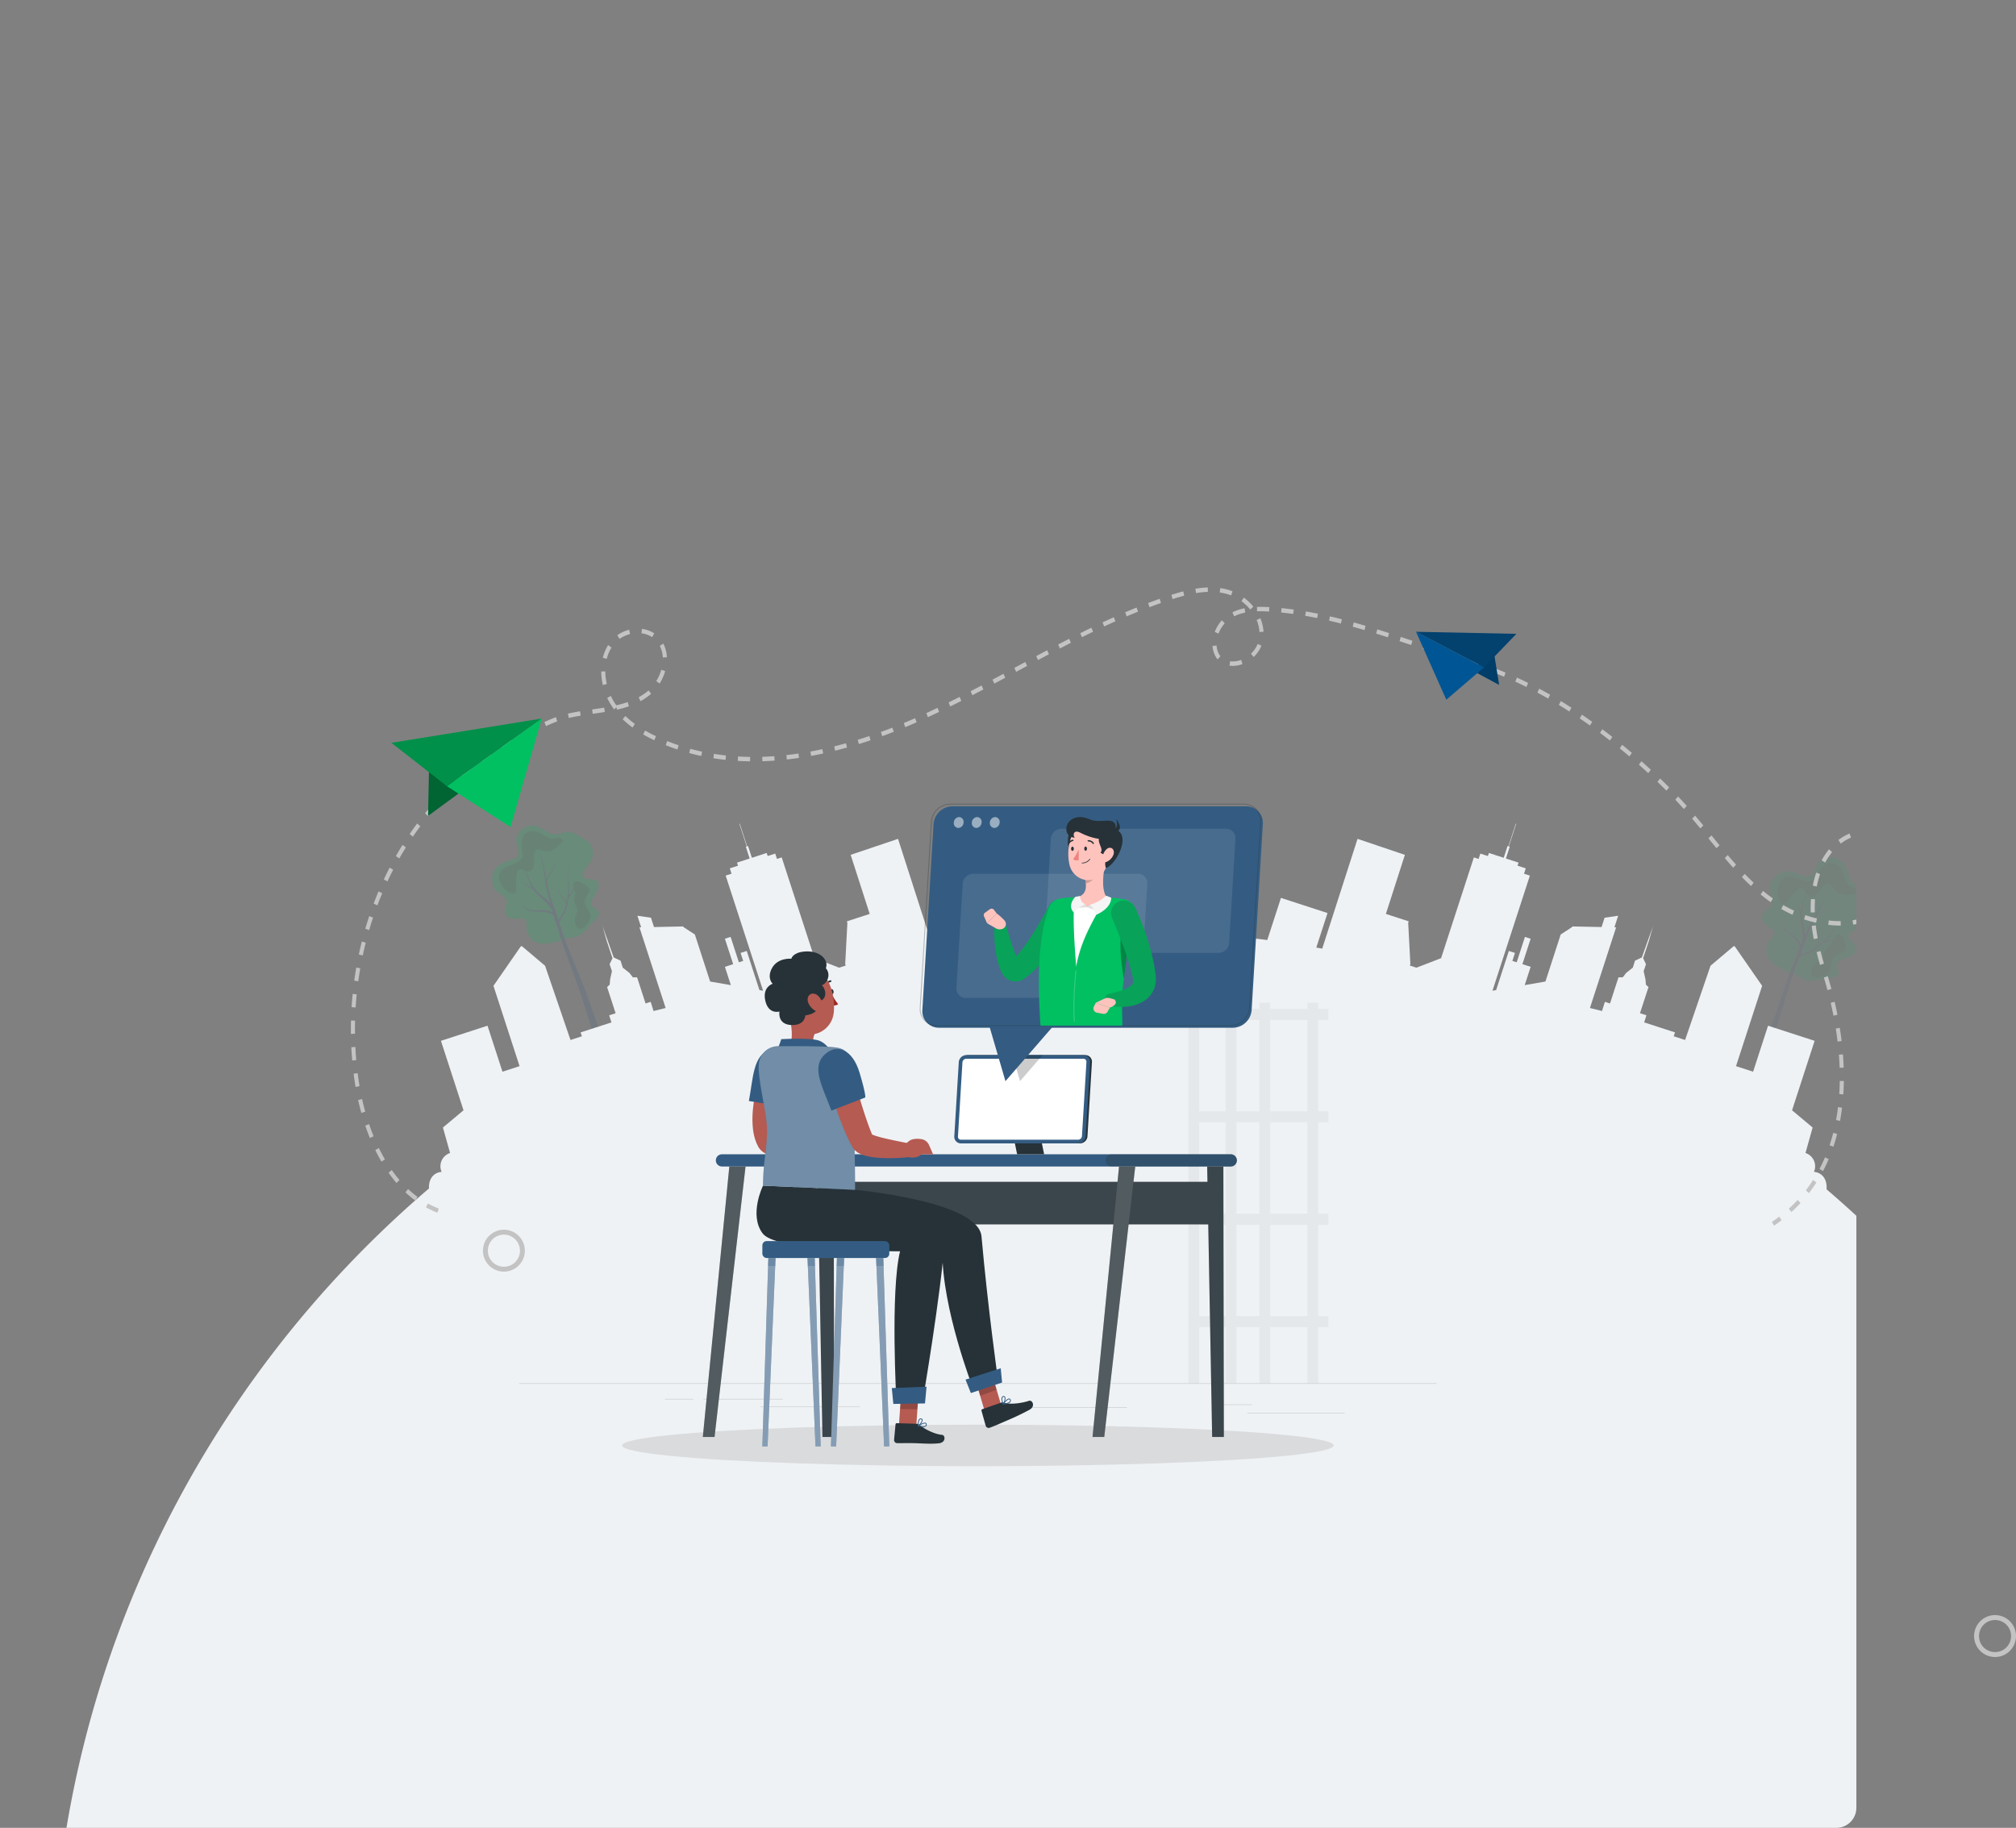 <svg xmlns="http://www.w3.org/2000/svg" xmlns:xlink="http://www.w3.org/1999/xlink" width="1206.538" height="1094" viewBox="0 0 1206.538 1094"><rect x="0" y="0" width="1206.538" height="1094" fill="#808080" stroke="none"/><defs><style>.a{fill:none;}.b{clip-path:url(#a);}.c,.r{opacity:0.1;}.d{fill:#00c062;}.e{fill:#009049;}.f{fill:#345c82;}.g{opacity:0.186;}.h{fill:#eff2f5;stroke:rgba(0,0,0,0);stroke-miterlimit:10;}.i,.o{fill:#c3c3c3;}.j{fill:#006433;}.k{fill:#003d69;}.l{fill:#03416e;}.m{fill:#005694;}.n{opacity:0.214;}.o{opacity:0.483;}.p,.q{fill:#263238;}.ad,.p,.x,.z{opacity:0.3;}.r,.s,.t,.x,.y{fill:#fff;}.s,.u{opacity:0.2;}.v{fill:#a02724;}.w{fill:#b55b52;}.y{opacity:0.4;}.aa{opacity:0.5;}.ab{fill:#08a358;}.ac{fill:#ffc3bd;}.ae{fill:#e0e0e0;}.af{fill:#f5f5f5;}.ag{fill:#ed847e;}</style><clipPath id="a"><rect class="a" width="1111" height="1094" rx="12" transform="translate(1290.576 -629.115)"/></clipPath></defs><g class="b" transform="translate(-1290.576 629.115)"><g transform="translate(1321.524 -145.114)"><g class="c" transform="matrix(0.94, 0.342, -0.342, 0.94, 1038.091, 18.818)"><path class="d" d="M62.965,32.769a9.621,9.621,0,0,0,.152-13.647c-3.539-3.945-5.062-7.786-12-8.187-6.145-.356-6.907-2.006-9.9-5.594C39.2,2.935,36.412.054,32.525,0A11.036,11.036,0,0,0,24.03,3.683c-2.6,3.227-1.288,6.019-2.212,9.463-.744,2.769-2.4,3.67-5.62,3.415-4.75-.375-10.445.1-13.191,3.5a12.08,12.08,0,0,0-2.8,9.888c.7,3.269,5.094,6.33,4.7,9.159-.434,3.1-3.458,5.489-2.941,8.732.493,3.09,3.688,4.234,7.247,4.867,5.382.958,2.2,4.412,1.755,7.5-.785,5.434,1.229,10.385,8.278,12.419a38.515,38.515,0,0,0,8.686,1.056c1.633.064,3.31-.07,4.935.037,1.794.119,3.289.816,5.008,1,4.773.5,9.975-3.571,13.9-5.551,2.38-1.2,5.74-2.613,4.8-5.3-.589-1.678-2.864-2.843-2.714-4.87.267-3.606,6.12-5.567,7.7-8.69.757-1.5,1.273-3,.219-4.313-2.227-2.781-7.5-2.44-7.108-5.863C55.029,36.979,60.576,35.31,62.965,32.769Z" transform="translate(0 0)"/><path class="e" d="M38.86,8.617C35.5,6.854,34.278,2.74,30.914,1.065,26.73-1.019,23.892.185,22.034,2.7c-1.886,2.551-2.762,6.449-3.012,9.63-.715,1.709-2.135,3.022-5.66,3.487C8.308,16.482,1.983,14.969.236,21.21a11.041,11.041,0,0,0,.286,5.537c.963,3.425,3.239,6.706,6.613,6.405,1.666-2.553,3.24-12.734,7.052-12.68,1.5.021,2.542,1.911,3.979,2.534,2.919,1.265,3.826-.236,5.248-2.6,1.233-2.05,1.584-5.914,3.376-7.468,2.119-1.839,3.135-.17,4.952,1.111,4.923,3.474,8.223.747,13.185-1.145C45.708,8.264,41.757,10.136,38.86,8.617Z" transform="translate(4.818 3.391)"/><path class="e" d="M10.317.488C7.749-1.153,6.184,1.656,6.049,4.265a6.861,6.861,0,0,0,.3,2.393A10.062,10.062,0,0,0,3.8,12.291c-.139,2.233.846,3.242-.157,5.414C2.958,19.2,1.484,20.212.779,21.614c-1.166,2.318-1.323,6.932,1.646,7.347,1.555.218,3.606-.752,5.266-2.075a8.131,8.131,0,0,0,2.84-3.632c.736-2.788-1.2-5.47-.845-8.3.446-3.529,5.207-4.885,5.534-7.642C15.423,5.6,11.736,1.4,10.317.488Z" transform="translate(40.661 42.104)"/><path class="f" d="M40.032,28.617c-.157.061-.37.1-.6.157s-.506.1-.8.159l-.959.154c-.342.051-.7.113-1.074.185-.186.03-.374.087-.565.132-.1.024-.194.047-.288.074l-.271.093-.272.094a2.254,2.254,0,0,0-.272.12l-.523.251c-.318.19-.654.376-.941.581s-.583.4-.848.6l-.775.564c-.243.182-.49.33-.709.479s-.433.249-.613.358c-.08.043-.148.084-.222.121l.3-.647c.062-.138.128-.261.187-.411l.154-.409.307-.819c.108-.271.17-.557.258-.834l.241-.834.2-.829.736-3.229c.119-.523.277-1.029.409-1.53s.336-.976.5-1.447.407-.907.6-1.341c.1-.216.2-.432.3-.638s.184-.422.26-.627c.315-.821.55-1.58.785-2.249a18.134,18.134,0,0,1,.671-1.716,4.378,4.378,0,0,1,.633-1.047,1.437,1.437,0,0,1,.244-.244l.092-.079-.095.078a1.466,1.466,0,0,0-.252.24,4.519,4.519,0,0,0-.669,1.041,18.512,18.512,0,0,0-.726,1.708c-.256.665-.516,1.421-.855,2.231-.083.2-.178.406-.275.613s-.217.414-.323.632c-.206.434-.459.874-.646,1.344s-.384.951-.545,1.45-.326,1.01-.461,1.532l-.837,3.216-.223.821-.263.814c-.095.271-.162.544-.278.815l-.332.814-.166.407c-.051.121-.129.261-.192.391l-.4.791-.4.787c-.141.26-.3.515-.441.771-.3.508-.578,1.021-.891,1.514l-.184.288c-.018-.122-.039-.253-.054-.391a8.508,8.508,0,0,0-.219-.967c-.113-.342-.226-.716-.384-1.095s-.321-.78-.5-1.187l-.554-1.251c-.192-.407-.319-.876-.484-1.314-.1-.452-.244-.894-.3-1.35l-.1-.674c-.025-.223-.033-.445-.05-.663-.041-.436-.029-.859-.031-1.26s.033-.78.045-1.131.058-.67.08-.955.055-.532.08-.735c.048-.408.076-.64.076-.64s-.036.231-.1.637c-.032.2-.073.449-.106.733s-.086.6-.116.953-.079.73-.088,1.133-.041.829-.016,1.271c.009.22.009.445.025.672s.05.455.075.687a13.849,13.849,0,0,0,.256,1.4c.151.452.252.9.441,1.346.173.433.344.86.509,1.273s.322.808.454,1.187.236.741.333,1.074a7.844,7.844,0,0,1,.173.914,4.856,4.856,0,0,1,.051.7c-.008.193-.014.344-.018.453l-.225.35c-.3.479-.643.941-.953,1.4l-.468.676c-.149.215-.332.417-.491.622a17.4,17.4,0,0,1-2.169,2.163c-.758.632-1.471,1.207-2.11,1.718l-.887.727c-.246.2-.466.4-.672.585.024-1.071.048-2.14.072-3.2q.013-.6.026-1.192c0-.4.126-2.368.123-2.471s-.031-.226-.048-.349c-.037-.246-.078-.519-.122-.816q-.016-1.13-.031-2.247-.006-1.148-.013-2.28t-.007-2.253c0-.743.082-1.471.119-2.2s.092-1.441.138-2.149.151-1.409.222-2.1c.135-1.224.269-2.413.433-3.573l.3-.481c.257-.4.613-.983,1.09-1.638l.39-.5c.141-.167.3-.332.45-.506s.343-.326.519-.5.392-.308.593-.467c.858-.606,1.836-1.2,2.7-1.94a7.84,7.84,0,0,0,1.133-1.233l.239-.332c.079-.125.132-.234.2-.351a4.713,4.713,0,0,0,.349-.7,9.373,9.373,0,0,0,.46-1.4c.093-.454.183-.881.238-1.279.12-.795.212-1.457.3-1.918l.159-.72s-.067.26-.182.715c-.1.459-.214,1.12-.359,1.909-.067.4-.171.818-.278,1.265a9.261,9.261,0,0,1-.493,1.354,4.559,4.559,0,0,1-.367.677c-.067.109-.136.234-.2.333l-.244.316a7.636,7.636,0,0,1-1.137,1.165c-.856.7-1.847,1.259-2.735,1.846-.217.16-.436.313-.64.474s-.386.335-.562.506-.335.345-.487.515l-.422.5c-.34.437-.614.831-.843,1.165.147-1.031.289-2.041.427-3.01q.265-1.808.508-3.46c.148-1.1.289-2.145.421-3.126s.222-1.9.312-2.752.166-1.632.237-2.338c.086-1.414.127-2.526.167-3.283L22.432,0s-.035.4-.1,1.16-.15,1.866-.287,3.276c-.1.7-.206,1.482-.324,2.33s-.231,1.766-.412,2.742-.347,2.016-.535,3.113-.414,2.247-.635,3.448l-.673,3.753c-.244,1.3-.439,2.643-.644,4.027-.1.693-.22,1.392-.3,2.106s-.145,1.439-.219,2.171-.17,1.474-.2,2.218-.05,1.5-.075,2.253c-.009.288-.018.58-.027.869-.1-.2-.2-.4-.3-.6-.2-.411-.437-.822-.669-1.249-.477-.85-1.015-1.729-1.573-2.633s-1.141-1.831-1.692-2.781a26.977,26.977,0,0,1-1.5-2.916c-.1-.248-.226-.495-.31-.746l-.264-.752c-.161-.49-.28-1.024-.42-1.528s-.221-1.015-.331-1.515q-.075-.375-.151-.745-.058-.373-.114-.741c-.072-.491-.154-.973-.213-1.446s-.1-.938-.151-1.389c-.1-.9-.135-1.759-.195-2.549-.018-.79-.057-1.516-.052-2.159s.009-1.2.031-1.665c.062-.923.1-1.45.1-1.45s-.065.526-.181,1.447c-.048.461-.076,1.022-.125,1.666s-.043,1.371-.07,2.164c.015.793,0,1.654.05,2.562q.037.682.073,1.4c.033.477.088.965.132,1.46q.037.373.073.75c.037.252.073.506.11.762.083.509.129,1.035.25,1.545.039.175.073.349.108.523-.122-.1-.257-.215-.391-.349-.673-.63-1.49-1.536-2.294-2.448s-1.611-1.829-2.27-2.489L5.2,15.149l-.381-.327-.364-.262.339.278.35.343.419.462c.6.686,1.318,1.634,2.042,2.582s1.461,1.9,2.1,2.582c.152.175.321.325.458.463s.307.261.424.36a2.414,2.414,0,0,0,.226.154c.012.045.021.089.033.134l.228.787c.073.263.185.518.276.778a26.764,26.764,0,0,0,1.368,3.026c.5.981,1.037,1.93,1.543,2.848s.988,1.8,1.407,2.645c.2.423.416.831.581,1.232s.348.784.476,1.158a10.92,10.92,0,0,1,.365,1.073,8.884,8.884,0,0,1,.256.972c.058.305.126.594.164.855s.047.495.067.708c.01.107.023.206.028.3s0,.2-.006.289c0,.015.037.558.034.691a17.282,17.282,0,0,0-1.448-1.107,17.772,17.772,0,0,0-3.5-1.812c-.705-.27-1.329-.647-2.075-.894s-1.49-.488-2.244-.747-1.515-.49-2.23-.759a9.958,9.958,0,0,1-1.963-.989l-.42-.308c-.12-.09-.257-.231-.383-.341a5.209,5.209,0,0,1-.6-.745A16.506,16.506,0,0,1,1.914,30a8.3,8.3,0,0,0-.827-1.319c-.27-.374-.512-.7-.674-.981a3.155,3.155,0,0,1-.206-.384,1.477,1.477,0,0,1-.122-.3L0,26.766s.023.089.066.258a1.486,1.486,0,0,0,.1.3,3.022,3.022,0,0,0,.181.4c.144.3.364.636.606,1.026a7.9,7.9,0,0,1,.718,1.339,16.573,16.573,0,0,0,.762,1.662,5.462,5.462,0,0,0,.6.856c.127.127.224.247.378.384l.428.36a10.45,10.45,0,0,0,2.01,1.177c.724.325,1.471.61,2.2.9s1.479.6,2.2.884,1.419.578,2.081.879a18.958,18.958,0,0,1,3.382,1.89,4.249,4.249,0,0,1,1.553,1.751,1.828,1.828,0,0,1,.084.291c0,.07.015.1.017.172,0,.173-.065,8.182-.189,10.283-.121,1.624-.136,3.239-.178,4.849q-.028,1.208-.058,2.41l-.015.6,0,.15v.166l0,.3q.009.6.018,1.2c.05,3.187.1,6.322.146,9.357.069,3.03.136,5.96.2,8.737q.024,1.042.047,2.054t.02,1.987c.012,1.3.024,2.562.036,3.77s.023,2.365.034,3.466q.007.826.015,1.608-.016.784-.032,1.523c-.048,1.971-.089,3.688-.123,5.1-.107,4.446-.715,81.988-.715,81.988h4.541s-.142-79.144-.178-81.973c-.018-1.415-.04-3.133-.065-5.1q-.011-.74-.024-1.525-.037-.788-.075-1.62c-.051-1.109-.105-2.275-.162-3.491s-.115-2.484-.176-3.794q-.047-.983-.094-2l-.123-2.053c-.166-2.777-.34-5.705-.521-8.735-.159-3.026-.323-6.153-.49-9.33q-.031-.6-.063-1.194l-.015-.3-.007-.134,0-.15-.007-.6q-.015-1.2-.03-2.41c-.017-1.61-.061-3.229,0-4.837q.056-2.538.113-5.069c.2-.212.468-.5.83-.823.208-.188.425-.4.685-.624l.851-.731c.619-.519,1.319-1.11,2.072-1.769a17.633,17.633,0,0,0,2.189-2.294c.163-.22.346-.435.5-.668l.447-.684c.3-.464.62-.927.911-1.417l.9-1.489c.3-.5.564-1.026.851-1.545.14-.261.287-.52.421-.785l.073-.157,0,0,.466-.225.245-.119c.089-.045.183-.11.284-.17.193-.128.446-.261.653-.427s.464-.334.692-.528l.734-.6c.25-.21.514-.419.785-.628s.568-.4.86-.6L35.119,30a2.132,2.132,0,0,1,.234-.12l.264-.105.262-.1c.088-.029.177-.053.264-.08.177-.049.344-.11.528-.147.357-.087.707-.164,1.045-.229l.947-.2c.29-.071.562-.12.791-.193s.438-.115.591-.184l.494-.191Z" transform="translate(12.154 16.4)"/></g><g class="g" transform="translate(255.378 20.663) rotate(-19)"><path class="d" d="M60.659,31.568a9.269,9.269,0,0,0,.146-13.147c-3.41-3.8-4.877-7.5-11.559-7.887-5.92-.343-6.654-1.933-9.541-5.389C37.769,2.827,35.078.052,31.333,0A10.632,10.632,0,0,0,23.15,3.548c-2.5,3.109-1.24,5.8-2.131,9.117C20.3,15.332,18.71,16.2,15.6,15.954c-4.576-.361-10.063.1-12.708,3.37A11.637,11.637,0,0,0,.2,28.85c.673,3.15,4.908,6.1,4.526,8.824-.418,2.983-3.331,5.288-2.833,8.413.475,2.977,3.553,4.079,6.982,4.689,5.185.923,2.119,4.25,1.69,7.221-.756,5.235,1.184,10,7.975,11.964a37.1,37.1,0,0,0,8.368,1.017c1.574.062,3.188-.067,4.754.036,1.728.114,3.169.786,4.824.959,4.6.483,9.609-3.44,13.394-5.348,2.293-1.156,5.53-2.517,4.622-5.1-.568-1.617-2.759-2.739-2.615-4.691.257-3.474,5.9-5.363,7.413-8.372.729-1.445,1.226-2.888.211-4.155-2.145-2.679-7.226-2.351-6.848-5.648C53.013,35.625,58.357,34.017,60.659,31.568Z" transform="translate(0 0)"/><path class="e" d="M37.437,8.3C34.2,6.6,33.023,2.639,29.782,1.026,25.751-.982,23.017.178,21.227,2.6c-1.816,2.457-2.661,6.213-2.9,9.277-.689,1.647-2.057,2.911-5.453,3.359C8,15.879,1.91,14.421.227,20.433A10.637,10.637,0,0,0,.5,25.768c.928,3.3,3.12,6.461,6.37,6.171,1.605-2.459,3.122-12.268,6.794-12.215,1.445.021,2.449,1.841,3.833,2.441,2.812,1.218,3.685-.227,5.056-2.506,1.188-1.975,1.526-5.7,3.252-7.194,2.042-1.772,3.02-.164,4.771,1.071,4.743,3.346,7.922.72,12.7-1.1C44.034,7.961,40.228,9.765,37.437,8.3Z" transform="translate(4.642 3.266)"/><path class="e" d="M9.939.47C7.465-1.11,5.957,1.6,5.827,4.109a6.609,6.609,0,0,0,.288,2.305,9.694,9.694,0,0,0-2.451,5.427c-.134,2.151.815,3.124-.151,5.216C2.85,18.493,1.43,19.472.751,20.822-.372,23.055-.524,27.5,2.337,27.9c1.5.21,3.474-.725,5.073-2a7.834,7.834,0,0,0,2.736-3.5c.709-2.686-1.158-5.27-.814-8,.43-3.4,5.017-4.707,5.332-7.362C14.858,5.4,11.307,1.344,9.939.47Z" transform="translate(39.171 40.562)"/><path class="f" d="M38.566,27.569c-.151.059-.356.093-.578.151s-.488.1-.769.153l-.924.148c-.33.049-.676.109-1.035.179-.179.029-.36.084-.545.127-.092.024-.187.045-.277.071l-.261.09-.262.09a2.186,2.186,0,0,0-.262.116l-.5.242c-.307.183-.63.362-.907.56s-.561.389-.817.581l-.746.543c-.234.176-.472.318-.683.462s-.417.24-.591.345c-.077.041-.143.081-.214.117l.293-.624c.06-.133.123-.252.18-.4l.148-.394.3-.79c.1-.261.164-.536.248-.8l.232-.8.192-.8c.241-1.059.479-2.1.709-3.111.114-.5.267-.992.394-1.474s.324-.94.477-1.394.392-.874.576-1.292c.094-.208.193-.416.292-.615s.177-.406.251-.6c.3-.791.53-1.522.756-2.166a17.449,17.449,0,0,1,.647-1.653,4.22,4.22,0,0,1,.61-1.009,1.387,1.387,0,0,1,.235-.235l.089-.076-.091.075a1.414,1.414,0,0,0-.243.231,4.353,4.353,0,0,0-.644,1,17.823,17.823,0,0,0-.7,1.646c-.246.64-.5,1.369-.824,2.149-.08.2-.172.391-.265.591s-.209.4-.311.608c-.2.418-.442.842-.623,1.295s-.37.916-.525,1.4-.314.973-.444,1.476l-.807,3.1-.215.791-.253.784c-.091.261-.156.524-.268.785l-.32.784-.16.392c-.049.117-.124.252-.185.377l-.384.762-.383.758c-.136.251-.285.5-.425.743-.29.49-.557.984-.858,1.459l-.177.277c-.017-.118-.038-.244-.052-.377a8.2,8.2,0,0,0-.211-.932c-.109-.329-.218-.69-.37-1.055s-.31-.751-.485-1.143l-.534-1.205c-.185-.392-.308-.844-.466-1.266-.1-.435-.235-.861-.287-1.3l-.095-.65c-.024-.214-.032-.428-.048-.638-.04-.42-.028-.828-.03-1.214s.032-.752.044-1.089.055-.646.077-.92.053-.513.077-.708c.047-.393.074-.617.074-.617s-.035.223-.1.614c-.031.2-.07.433-.1.706s-.083.581-.111.919-.076.7-.085,1.092-.04.8-.015,1.224c.009.212.008.429.024.647s.048.439.072.661a13.351,13.351,0,0,0,.246,1.345c.145.435.243.867.425,1.3s.331.828.49,1.226.31.778.437,1.143.227.713.321,1.034a7.546,7.546,0,0,1,.166.881,4.67,4.67,0,0,1,.049.677c-.008.186-.014.331-.018.436l-.216.337c-.29.461-.619.906-.918,1.347l-.451.651c-.144.207-.32.4-.473.6a16.774,16.774,0,0,1-2.09,2.084c-.73.609-1.417,1.163-2.032,1.655l-.855.7c-.237.2-.449.389-.647.563q.034-1.548.069-3.085.012-.576.025-1.149c0-.383.121-2.281.118-2.38s-.03-.218-.047-.336c-.035-.237-.075-.5-.117-.786q-.015-1.088-.03-2.165-.006-1.106-.013-2.2t-.007-2.171c0-.716.079-1.417.114-2.116s.089-1.388.133-2.07.145-1.357.214-2.023c.13-1.179.259-2.325.417-3.442l.293-.463c.248-.389.591-.947,1.05-1.578l.376-.479c.136-.161.285-.32.434-.488s.33-.314.5-.478.378-.3.571-.45c.827-.584,1.769-1.151,2.6-1.869A7.557,7.557,0,0,0,26.314,12.6l.231-.32c.076-.12.127-.225.192-.338a4.548,4.548,0,0,0,.337-.67,9.034,9.034,0,0,0,.443-1.344c.09-.437.176-.848.229-1.232.116-.766.2-1.4.286-1.848l.153-.693s-.064.251-.176.689c-.1.442-.206,1.079-.346,1.839-.065.381-.164.788-.268,1.219a8.917,8.917,0,0,1-.475,1.3,4.383,4.383,0,0,1-.354.653c-.065.106-.131.226-.2.321l-.235.3a7.346,7.346,0,0,1-1.1,1.123c-.825.672-1.779,1.213-2.635,1.779-.209.155-.42.3-.617.456s-.372.323-.541.488-.323.332-.469.5l-.406.486c-.327.422-.592.8-.812,1.122.142-.993.279-1.966.412-2.9q.256-1.742.489-3.333c.143-1.061.278-2.067.406-3.012s.214-1.832.3-2.651.16-1.572.229-2.252c.083-1.363.123-2.433.161-3.163L21.61,0s-.034.388-.1,1.117-.144,1.8-.277,3.156c-.094.678-.2,1.428-.312,2.244s-.222,1.7-.4,2.641-.334,1.943-.516,3-.4,2.164-.611,3.322l-.648,3.615c-.235,1.249-.423,2.546-.62,3.879-.094.667-.212,1.341-.289,2.029s-.14,1.387-.211,2.092-.164,1.42-.194,2.137-.048,1.441-.073,2.171c-.009.277-.018.559-.026.837-.092-.191-.19-.384-.288-.58-.189-.4-.421-.792-.644-1.2-.46-.819-.978-1.666-1.516-2.536s-1.1-1.764-1.63-2.679a25.982,25.982,0,0,1-1.449-2.809c-.1-.239-.218-.476-.3-.719l-.255-.725c-.155-.472-.269-.986-.405-1.472s-.213-.978-.319-1.46q-.073-.362-.145-.718-.056-.359-.11-.713c-.069-.473-.148-.937-.205-1.393s-.1-.9-.146-1.338c-.1-.87-.13-1.7-.187-2.456-.017-.761-.055-1.46-.05-2.079s.009-1.16.03-1.6c.06-.889.095-1.4.095-1.4s-.063.507-.174,1.394c-.046.444-.073.985-.12,1.6s-.042,1.321-.067,2.085c.015.763,0,1.593.048,2.468q.035.657.071,1.348c.032.46.085.929.127,1.407q.035.359.071.722c.035.243.07.487.106.734.08.49.124,1,.241,1.488.037.169.071.336.1.5-.118-.1-.248-.207-.377-.336-.649-.607-1.436-1.48-2.21-2.358s-1.552-1.762-2.187-2.4l-.445-.428-.367-.315-.351-.253.327.268.337.33.4.445c.575.661,1.269,1.574,1.967,2.488s1.408,1.827,2.024,2.487c.146.168.31.313.441.446s.3.251.409.347a2.3,2.3,0,0,0,.218.148c.011.043.02.085.032.129l.22.758c.07.253.178.5.266.749a25.783,25.783,0,0,0,1.318,2.915c.486.945,1,1.859,1.486,2.744s.952,1.736,1.355,2.548c.195.408.4.8.559,1.187s.335.755.459,1.115a10.517,10.517,0,0,1,.352,1.033,8.567,8.567,0,0,1,.247.936c.055.294.121.572.158.824s.045.476.064.682c.009.1.022.2.027.293s0,.192-.006.278c0,.014.035.538.032.666a16.623,16.623,0,0,0-1.395-1.067,17.123,17.123,0,0,0-3.369-1.746c-.679-.26-1.28-.624-2-.861s-1.436-.47-2.162-.72-1.459-.471-2.148-.731a9.59,9.59,0,0,1-1.891-.953l-.4-.3c-.116-.087-.248-.222-.368-.329a5.019,5.019,0,0,1-.578-.718A15.887,15.887,0,0,1,1.844,28.9a8,8,0,0,0-.8-1.271c-.26-.36-.493-.67-.649-.944a3.053,3.053,0,0,1-.2-.37,1.429,1.429,0,0,1-.118-.285L0,25.785s.022.086.064.249a1.428,1.428,0,0,0,.1.294,2.9,2.9,0,0,0,.174.385c.139.287.351.613.584.989a7.6,7.6,0,0,1,.692,1.29,15.963,15.963,0,0,0,.734,1.6,5.258,5.258,0,0,0,.582.825c.122.123.216.238.364.37l.413.347a10.059,10.059,0,0,0,1.936,1.134c.7.313,1.417.588,2.115.869s1.424.579,2.115.851,1.367.557,2.005.847a18.265,18.265,0,0,1,3.259,1.821,4.094,4.094,0,0,1,1.5,1.687,1.756,1.756,0,0,1,.081.28c0,.068.015.094.017.166,0,.166-.062,7.882-.182,9.906-.116,1.564-.131,3.12-.172,4.671q-.027,1.164-.056,2.322l-.014.578,0,.144v.16l0,.288.018,1.153c.048,3.07.095,6.09.14,9.014.067,2.919.131,5.741.192,8.417q.023,1,.045,1.979t.019,1.914c.012,1.255.024,2.468.034,3.632s.022,2.279.032,3.339q.007.8.015,1.549c-.011.5-.021.993-.031,1.467-.046,1.9-.085,3.553-.118,4.915-.1,4.283-.7,36.352-.7,36.352h4.375s-.124-33.612-.159-36.338c-.017-1.363-.038-3.018-.062-4.916q-.011-.713-.023-1.469-.035-.759-.072-1.561c-.05-1.068-.1-2.192-.156-3.364s-.111-2.393-.169-3.655q-.045-.947-.09-1.925l-.119-1.978c-.16-2.675-.328-5.5-.5-8.415-.153-2.915-.311-5.927-.472-8.989q-.03-.574-.061-1.15l-.015-.288-.006-.129,0-.144-.007-.578q-.014-1.158-.029-2.322c-.017-1.551-.059-3.111,0-4.66q.054-2.445.109-4.883c.2-.2.45-.486.8-.792.2-.181.409-.383.66-.6l.82-.7c.6-.5,1.271-1.069,2-1.7a16.993,16.993,0,0,0,2.109-2.21c.157-.212.334-.419.481-.644l.43-.659c.285-.447.6-.893.878-1.365l.864-1.434c.29-.485.543-.988.82-1.488.134-.251.276-.5.406-.756l.071-.151,0,0,.449-.217.236-.114c.086-.043.176-.105.274-.164.186-.123.43-.252.629-.411s.447-.321.667-.508l.707-.578c.241-.2.5-.4.756-.6s.547-.386.829-.577l.457-.248a2.036,2.036,0,0,1,.225-.116l.255-.1.252-.1c.085-.028.17-.051.255-.077.171-.047.331-.106.508-.141.344-.084.682-.158,1.006-.221l.913-.188c.279-.068.541-.116.762-.186s.422-.111.57-.177l.476-.184Z" transform="translate(11.709 15.799)"/></g><path class="h" d="M0,707.939c0-196,87.6-371.541,225.783-489.606-.227-4.23,1.518-9.3,7.6-9.961a7.948,7.948,0,0,1-.4-.968,8.356,8.356,0,0,1,5.432-10.3l-4.271-15.254,12.316-10.316-13.507-41.571,23.717-7.706,4.15-1.349,8.946,27.533L280,145.116,264.429,97.2c0-.013,0-.027,0-.04a.353.353,0,0,1-.005-.086.335.335,0,0,1,.014-.076.258.258,0,0,1,.008-.041.29.29,0,0,1,.025-.037.254.254,0,0,1,.018-.043l16.162-23.308a.521.521,0,0,1,.346-.211.493.493,0,0,1,.51.047l13.669,11.543c.008.007.011.018.018.025a.34.34,0,0,1,.063.092c.006.012.018.021.024.034l15.207,44.363,6.809-2.212-.754-2.322,18.45-5.994-1.363-4.237,3.854-1.252L332.691,98.7l-.289-.889-.021.007.018-.017,0-.014,1.529-1.433.3-3.312,1.066-4.766-1.409-4.161.014,0,0-.008,1.709-3.614-3.514-10.568L329.7,61.417l6.567,18.418.083.233,2.976,1.389,1.115.521.664,2.094.664,2.093,3.963,3.133,2.069,2.666,2.533,0,.3.913,4.788,14.737,3.04-.988.207.638-.006,0,1.531,4.862,7.227-1.812L351.752,62.039l1.021-.021L350.524,55.1l8.119,1.18,1.814,5.584,17.523-.362.128.394,6.806,4.407,9.133,28.167,12.414,2.157L402.9,85.675l4.942-1.606-4.937-15.2,3.41-1.108,4.938,15.2,2.579-.838-1.548-4.764,3.666-1.191,1.547,4.764,1.842,5.668,4.222,13,2.193.381-22.39-68.909,3.5-1.137-1.038-3.2,4.922-1.6-.6-1.837,6.344-2.062,1.218-.4-2.284-7.03.544-.177L411.569.076,411.8,0l4.405,13.557.531-.173,2.284,7.03,8.872-2.882.6,1.837,4.521-1.469,1.039,3.2,2.831-.92,19.632,60.33,14.756,5.679.831-.27.255-.083,2.834-.92-.3-.937,1.3-24.589-.305-.939,13.662-4.439L478.165,18.652,506.5,9.078l21.1,65.6c1.175-.214,2.368-.428,3.546-.636l-6.68-20.56,27.868-9.055L560.5,69.56a652.324,652.324,0,0,1,166.987.076l8.192-25.211,27.868,9.055-6.713,20.662c1.177.209,2.37.424,3.545.639l21.137-65.7,28.336,9.574L798.474,54.007l13.662,4.439-.305.939,1.3,24.589-.3.937,2.834.92.255.083.831.27,14.756-5.679,19.632-60.33,2.831.92,1.039-3.2,4.521,1.469.6-1.837L869,20.415l2.284-7.03.531.173L876.218,0l.234.076-4.405,13.557.544.177-2.284,7.03,1.218.4,6.344,2.062-.6,1.837,4.922,1.6-1.039,3.2,3.5,1.137-22.39,68.909,2.193-.381,4.222-13,1.842-5.668,1.547-4.764,3.666,1.191-1.548,4.764,2.579.838,4.938-15.2,3.41,1.108-4.937,15.2,4.943,1.606-3.557,10.948,12.414-2.157L903.107,66.3l6.806-4.407.128-.394,17.522.362,1.814-5.584,8.12-1.18-2.249,6.922,1.021.021L920.6,110.313l7.227,1.811,1.531-4.861-.005,0,.207-.638,3.04.988,4.789-14.737.3-.913,2.533,0,2.069-2.666,3.963-3.133.664-2.093.664-2.094,1.115-.521,2.975-1.389.083-.233,6.567-18.418-2.381,8.509-3.514,10.568,1.709,3.614,0,.007.013,0-1.408,4.161,1.065,4.766.3,3.312,1.529,1.433,0,.014.018.017-.021-.007-.289.889-4.788,14.737,3.855,1.252-1.364,4.237,18.451,5.994-.755,2.322,6.809,2.212L992.745,85.1c0-.013.018-.021.024-.034a.32.32,0,0,1,.063-.092c.008-.008.009-.018.018-.025l13.67-11.543a.492.492,0,0,1,.51-.047.518.518,0,0,1,.346.211l16.162,23.308a.235.235,0,0,1,.018.043.3.3,0,0,1,.026.037.2.2,0,0,1,.007.041.37.37,0,0,1,.015.076,4.875,4.875,0,0,0-.008.125l-15.571,47.92,10.23,3.323,8.945-27.532,4.151,1.349,23.716,7.706-13.507,41.571,12.317,10.315L1049.6,197.1a8.355,8.355,0,0,1,5.432,10.3,7.757,7.757,0,0,1-.4.968c6.319.682,7.956,6.133,7.565,10.452,137.843,118.06,225.209,293.394,225.209,489.115,0,355.509-288.2,643.706-643.706,643.706S0,1063.448,0,707.939Z" transform="translate(0 8.989)"/></g><g transform="translate(1500.576 -277.52)"><path class="i" d="M1857.648,1141l-1.283-2.246c1.515-1.024,3-2.093,4.42-3.176l1.4,2.161C1860.729,1138.856,1859.2,1139.952,1857.648,1141Zm-799.909-7.77a55.187,55.187,0,0,1-6.852-3.167l1.095-2.36a52.576,52.576,0,0,0,6.559,3.03Zm810.313-.379-1.56-2.029c1.849-1.679,3.637-3.449,5.312-5.26l1.714,1.874C1871.792,1129.3,1869.952,1131.126,1868.051,1132.854Zm-823.582-6.887a63.583,63.583,0,0,1-5.9-4.918l1.591-2a61.041,61.041,0,0,0,5.667,4.725Zm834.058-4.45-1.862-1.7c1.536-1.989,3-4.074,4.366-6.2l1.995,1.511C1881.623,1117.318,1880.11,1119.468,1878.527,1121.517Zm-845.291-6.066c-1.644-1.921-3.25-3.992-4.772-6.156l1.932-1.606c1.474,2.1,3.029,4.1,4.62,5.959Zm853.741-7.122-2.112-1.312c1.177-2.241,2.283-4.576,3.286-6.943l2.209,1.108C1889.328,1103.616,1888.19,1106.021,1886.978,1108.328Zm-862.74-5.63c-1.291-2.211-2.54-4.548-3.709-6.943l2.148-1.24c1.14,2.334,2.356,4.61,3.614,6.765Zm868.936-8.948-2.285-.906c.809-2.409,1.549-4.916,2.2-7.451l2.342.71C1894.763,1088.7,1894,1091.277,1893.173,1093.751Zm-875.87-5.209c-.98-2.4-1.911-4.9-2.77-7.428l2.281-.915c.841,2.477,1.753,4.924,2.712,7.272Zm879.848-10.244-2.384-.524c.468-2.521.869-5.124,1.191-7.738l2.411.351C1898.039,1073.058,1897.629,1075.72,1897.151,1078.3Zm-884.959-4.783c-.7-2.524-1.352-5.125-1.931-7.732l2.364-.621c.569,2.559,1.206,5.112,1.895,7.588Zm886.926-11.1-2.425-.188c.168-2.575.272-5.218.309-7.853l2.432.04C1899.4,1057.1,1899.289,1059.788,1899.118,1062.412Zm-890.39-4.465q-.208-1.23-.4-2.456-.416-2.713-.759-5.436l2.409-.359q.338,2.685.749,5.36.184,1.2.389,2.411Zm888.189-11.441c-.089-2.577-.238-5.219-.444-7.853l2.422-.226c.212,2.677.363,5.361.452,7.98Zm-890.191-4.383c-.23-2.637-.413-5.317-.543-7.964l2.428-.142c.128,2.612.309,5.255.536,7.856Zm888.967-11.3c-.307-2.553-.675-5.172-1.092-7.785l2.4-.454c.424,2.65.8,5.307,1.107,7.9Zm-889.752-4.647q-.014-1.24-.015-2.481,0-2.754.071-5.5l2.431.074q-.07,2.712-.069,5.428,0,1.224.015,2.449Zm887.279-10.873c-.506-2.557-1.063-5.139-1.656-7.674l2.357-.652c.6,2.567,1.165,5.181,1.677,7.771Zm-884.445-4.907-2.426-.179c.166-2.65.383-5.326.646-7.954l2.418.285C1009.154,1005.144,1008.94,1007.785,1008.776,1010.4Zm880.876-10.372c-.673-2.5-1.4-5.033-2.156-7.53l2.308-.83c.769,2.526,1.5,5.089,2.183,7.618Zm-879.314-5.29-2.406-.39c.36-2.622.772-5.271,1.227-7.872l2.389.493C1011.1,989.535,1010.692,992.149,1010.338,994.737Zm874.86-9.785c-.78-2.689-1.455-5.2-2.062-7.67l2.348-.682c.6,2.433,1.263,4.9,2.033,7.556Zm-872.156-5.692-2.369-.6c.547-2.574,1.152-5.179,1.8-7.742l2.345.7C1014.178,974.149,1013.582,976.719,1013.041,979.259Zm868.394-9.77c-.511-2.7-.92-5.368-1.219-7.92l2.413-.333c.29,2.485.69,5.084,1.187,7.722Zm-864.568-5.425-2.318-.8c.736-2.523,1.531-5.067,2.36-7.561l2.287.9C1018.378,959.065,1017.595,961.575,1016.868,964.064Zm880.394-2.687a61.691,61.691,0,0,1-7.121-.426l.261-2.629a59.347,59.347,0,0,0,6.86.411h.284l.014,2.644Zm7.731-.56-.332-2.619a41.245,41.245,0,0,0,6.931-1.646l.714,2.526A43.448,43.448,0,0,1,1904.993,960.817Zm-22.171-1.128a72.257,72.257,0,0,1-7.166-2.021l.724-2.524a69.452,69.452,0,0,0,6.939,1.955Zm36.429-3.74-1.149-2.329a31.77,31.77,0,0,0,4.77-3.41c.336-.292.667-.594.989-.905l1.617,1.975q-.534.515-1.091,1A34.1,34.1,0,0,1,1919.251,955.949ZM1868.7,954.9c-2.239-1.025-4.484-2.191-6.678-3.464l1.147-2.332c2.127,1.235,4.3,2.366,6.476,3.36Zm10.914-1.362q-.038-1.255-.038-2.507c0-1.884.068-3.756.2-5.565l2.425.21c-.128,1.74-.192,3.541-.192,5.355q0,1.211.035,2.424Zm-857.815-4.29-2.252-1c.922-2.454,1.9-4.92,2.915-7.33l2.212,1.1C1023.677,944.4,1022.71,946.832,1021.8,949.252Zm833.859-1.9c-2-1.411-4.036-2.962-6.04-4.61l1.468-2.108c1.956,1.608,3.939,3.122,5.9,4.5ZM1930.412,945l-2.04-1.437a31.429,31.429,0,0,0,3.024-6.829l2.306.838A34.068,34.068,0,0,1,1930.412,945Zm-47.188-6.992-2.38-.552q.286-1.459.643-2.911c.408-1.655.9-3.3,1.452-4.89l2.273.939c-.526,1.507-.989,3.067-1.376,4.635Q1883.5,936.612,1883.224,938.006Zm-39.336-.294c-1.782-1.664-3.617-3.467-5.456-5.361l1.672-1.92c1.81,1.865,3.616,3.639,5.368,5.275Zm-816.067-2.785-2.169-1.2c1.1-2.363,2.266-4.733,3.459-7.045l2.121,1.294C1030.057,930.258,1028.908,932.6,1027.821,934.926Zm907.316-5.478-2.43-.13q.029-.636.03-1.272a24.445,24.445,0,0,0-.762-6.154l2.34-.72a27.262,27.262,0,0,1,.855,6.874Q1935.169,928.747,1935.137,929.449Zm-101.932-2.7c-1.611-1.791-3.264-3.68-5.05-5.776l1.784-1.8c1.771,2.077,3.408,3.95,5,5.724Zm55.063-3.1-2.095-1.341a42.726,42.726,0,0,1,4.4-6.623l1.823,1.753A39.981,39.981,0,0,0,1888.267,923.647Zm-853.359-2.457-2.07-1.389c1.281-2.255,2.624-4.512,3.993-6.707l2.013,1.483C1037.5,916.742,1036.172,918.967,1034.909,921.19Zm894.024-5.9-.14-.194a18.638,18.638,0,0,0-4.969-4.672l1.24-2.275a21.1,21.1,0,0,1,5.631,5.3l.165.226Zm-105.7-.206q-2.436-2.951-4.857-5.931l1.82-1.753q2.421,2.969,4.848,5.918Zm74.364-2.764-1.413-2.152a29.609,29.609,0,0,1,4.41-2.843,23.97,23.97,0,0,1,2.29-1.052l.836,2.483a21.572,21.572,0,0,0-2.071.951A27.212,27.212,0,0,0,1897.593,912.324Zm-854.558-4.17-1.953-1.575c1.45-2.127,2.965-4.252,4.5-6.314l1.89,1.663C1045.958,903.962,1044.465,906.057,1043.035,908.154Zm874.376-.423a22.688,22.688,0,0,0-6.913-.53l-.168-2.637a25.139,25.139,0,0,1,7.6.584Zm-103.885-4.5q-2.428-2.952-4.884-5.869l1.791-1.788q2.47,2.923,4.907,5.9Zm-761.382-7.32-1.825-1.747c1.607-1.986,3.279-3.965,4.968-5.883l1.756,1.828C1055.379,892,1053.731,893.953,1052.145,895.911Zm751.522-4.306c-1.784-2.01-3.458-3.838-5.119-5.586l1.691-1.9c1.681,1.77,3.376,3.619,5.179,5.652Zm-741.506-7.073-1.686-1.9c1.748-1.83,3.563-3.654,5.392-5.42l1.615,1.977C1065.677,880.926,1063.887,882.725,1062.161,884.531Zm731.092-3.916q-2.662-2.659-5.4-5.294l1.611-1.981q2.758,2.65,5.439,5.327ZM1073,874.072l-1.542-2.045c1.888-1.681,3.829-3.342,5.772-4.937l1.465,2.109C1076.776,870.775,1074.859,872.413,1073,874.072Zm709.357-3.932q-2.76-2.552-5.591-5.068l1.539-2.046q2.846,2.53,5.626,5.1Zm-697.8-5.569-1.391-2.169c1.992-1.509,4.044-3,6.1-4.439l1.314,2.224C1088.551,861.606,1086.524,863.081,1084.557,864.572Zm160.281-1.493c-2.461-.034-4.932-.123-7.344-.266l.133-2.64c2.377.141,4.814.229,7.24.262Zm7.341-.064-.067-2.643c2.373-.073,4.81-.2,7.24-.371l.159,2.639C1257.051,862.815,1254.584,862.941,1252.179,863.014Zm-22.013-.813c-2.448-.265-4.9-.593-7.3-.977l.354-2.615c2.357.377,4.775.7,7.184.961Zm36.656-.23-.246-2.63c2.362-.261,4.786-.576,7.2-.933l.328,2.619C1271.663,861.389,1269.212,861.707,1266.823,861.971Zm504.26-1.845q-2.856-2.436-5.769-4.822l1.464-2.112q2.933,2.4,5.807,4.855Zm-555.463-.256c-2.409-.517-4.824-1.1-7.179-1.747l.591-2.564c2.315.631,4.69,1.208,7.059,1.717Zm65.736-.043-.4-2.608c2.34-.429,4.741-.91,7.139-1.43l.476,2.592C1286.147,858.906,1283.721,859.392,1281.357,859.826Zm14.377-3.117-.543-2.577c2.335-.582,4.709-1.21,7.057-1.868l.607,2.56C1300.486,855.487,1298.09,856.121,1295.734,856.709Zm-198.981-.658-1.239-2.276c2.086-1.341,4.234-2.665,6.384-3.935l1.162,2.322C1100.934,853.418,1098.813,854.727,1096.753,856.051Zm104.6-.075c-2.343-.783-4.69-1.643-6.975-2.554l.839-2.482c2.244.9,4.548,1.74,6.851,2.509Zm108.573-3.238-.667-2.543c2.311-.715,4.655-1.474,6.966-2.255l.722,2.525C1314.618,851.251,1312.256,852.016,1309.927,852.738Zm449.531-2.127q-2.944-2.31-5.943-4.558l1.38-2.177q3.019,2.263,5.986,4.59Zm-571.922-.155c-2.363-1.115-4.606-2.283-6.666-3.473l1.141-2.336c2,1.158,4.189,2.3,6.493,3.383Zm-78.044-1.933-1.084-2.366c2.172-1.177,4.4-2.331,6.624-3.432l1.008,2.407C1113.842,846.219,1111.639,847.359,1109.492,848.522Zm214.423-.507-.774-2.506q3.45-1.259,6.867-2.6l.824,2.488Q1327.392,846.746,1323.915,848.015ZM1174.5,842.847a56.4,56.4,0,0,1-5.9-4.957l1.619-1.973a54.009,54.009,0,0,0,5.638,4.738Zm163.2-.221-.871-2.468q3.4-1.419,6.767-2.9l.914,2.45Q1341.122,841.2,1337.7,842.626Zm-215.006-.64-.931-2.443q2.24-1.009,4.505-1.967,1.173-.5,2.377-.93l.768,2.508q-1.145.414-2.263.886Q1124.908,840.987,1122.691,841.985Zm624.794-.349c-2.041-1.458-4.1-2.894-6.119-4.268l1.29-2.241c2.036,1.385,4.109,2.831,6.166,4.3Zm-611.16-4.508-.515-2.584c2.141-.5,4.514-.971,7.252-1.426l.369,2.612C1140.741,836.178,1138.417,836.636,1136.324,837.128Zm214.937-.479-.952-2.432q3.348-1.55,6.677-3.151l.982,2.418Q1354.627,835.091,1351.262,836.649Zm-200.629-2.012-.32-2.62.315-.046c2.3-.332,4.609-.664,6.894-1.036l.361,2.614c-2.3.376-4.617.709-6.936,1.043Zm584.527-1.381c-2.08-1.343-4.2-2.671-6.293-3.948l1.19-2.306c2.113,1.288,4.247,2.627,6.346,3.98Zm-570.021-1.1-.272-1.409L1163.435,832c-.676-.918-1.32-1.869-1.915-2.826a37.144,37.144,0,0,1-2.18-4.053l2.175-1.185a34.4,34.4,0,0,0,2.02,3.757c.388.624.8,1.246,1.227,1.857a64.1,64.1,0,0,0,6.815-1.933l.743,2.517A66.355,66.355,0,0,1,1165.139,832.16Zm199.5-1.931-1.01-2.4q3.314-1.643,6.611-3.324l1.032,2.395Q1367.962,828.58,1364.638,830.229Zm-185.389-3.148-1.095-2.361a34.94,34.94,0,0,0,4.83-3.185c.366-.29.727-.594,1.079-.91l1.547,2.04q-.587.526-1.2,1.009A37.407,37.407,0,0,1,1179.249,827.08Zm543.239-1.545c-2.147-1.231-4.322-2.438-6.467-3.588l1.076-2.371c2.164,1.16,4.36,2.378,6.527,3.62ZM1377.873,823.5l-1.049-2.386q3.286-1.709,6.564-3.443l1.063,2.378Q1381.167,821.783,1377.873,823.5Zm331.593-4.939c-2.214-1.1-4.447-2.171-6.64-3.178l.944-2.436c2.216,1.017,4.473,2.1,6.708,3.21Zm-552.743-1.14a37.87,37.87,0,0,1-.967-8.157l2.431-.022a35.081,35.081,0,0,0,.9,7.54Zm234.286-.859-1.074-2.373q3.272-1.75,6.539-3.511l1.08,2.369Q1394.284,814.807,1391.01,816.559Zm-200.3-.048-2.018-1.475a27.092,27.092,0,0,0,3.014-6.774l2.322.789A29.849,29.849,0,0,1,1190.714,816.511Zm505.387-4.083c-2.268-.949-4.559-1.861-6.809-2.709l.8-2.5c2.275.858,4.592,1.78,6.886,2.74Zm-292.01-2.913-1.082-2.368,6.536-3.53,1.081,2.368Zm278.313-2.246q-2-.666-3.994-1.283-1.49-.457-2.982-.928l.674-2.539q1.489.466,2.969.923,2.024.625,4.045,1.3Zm-148.59-1.329a13.6,13.6,0,0,1-2.023-.149l.335-2.619a13.288,13.288,0,0,0,6.617-.822l.8,2.5A16.215,16.215,0,0,1,1533.815,805.941Zm134.6-3.128q-3.486-1.135-6.992-2.306l.712-2.528q3.5,1.167,6.978,2.3Zm-251.252-.342-1.076-2.372q3.276-1.755,6.556-3.5l1.067,2.376Q1420.433,800.716,1417.162,802.47Zm107.492-.449q-.282-.3-.553-.634a14.762,14.762,0,0,1-2.495-7.415l2.427-.193a11.955,11.955,0,0,0,1.958,5.948c.071.076.221.248.375.413Zm-365.6-.264-2.345-.7a26.789,26.789,0,0,1,3.175-7.574l2.017,1.478A24.031,24.031,0,0,0,1159.057,801.758Zm33.563-.851a16.816,16.816,0,0,0-1.825-6.981l2.117-1.3a19.6,19.6,0,0,1,2.137,8.14Zm353.594-.274-1.6-1.992a16.793,16.793,0,0,0,4.024-5.831l2.228,1.061A19.449,19.449,0,0,1,1546.215,800.633Zm108.23-2.47-6.969-2.359.723-2.524,6.968,2.358Zm-224.175-2.64-1.053-2.383q3.294-1.72,6.6-3.413l1.036,2.392Q1433.555,793.805,1430.269,795.523Zm210.238-2.072q-3.479-1.169-6.971-2.326l.708-2.529q3.5,1.156,6.981,2.329ZM1166.722,789.8l-1.332-2.212a21.217,21.217,0,0,1,7.068-3.27l.558,2.573A19.164,19.164,0,0,0,1166.722,789.8Zm459.832-.95q-3.491-1.124-6.995-2.213l.668-2.542q3.513,1.089,7.018,2.219Zm-183.1-.07-1.015-2.4q3.323-1.658,6.66-3.277l.99,2.416Q1446.766,787.123,1443.455,788.777Zm-257.245-.02a14.787,14.787,0,0,0-6.371-2.318l.286-2.626a17.067,17.067,0,0,1,7.354,2.689Zm338.973-2.121-2.249-1.007a22.582,22.582,0,0,1,4.24-7.006l1.742,1.845A19.881,19.881,0,0,0,1525.183,786.636Zm24.512-.966A21.63,21.63,0,0,0,1548,778.5l2.212-1.1a24.424,24.424,0,0,1,1.906,8.1Zm62.852-1.16q-3.515-1.037-7.037-2.016l.6-2.562q3.54.982,7.073,2.026ZM1456.76,782.34l-.961-2.43q3.361-1.57,6.741-3.085l.926,2.444Q1460.1,780.776,1456.76,782.34Zm141.686-1.73q-3.544-.907-7.093-1.731l.506-2.586q3.575.827,7.144,1.743Zm-14.216-3.282c-2.428-.495-4.836-.948-7.154-1.348l.38-2.612c2.34.4,4.77.862,7.221,1.361Zm-114.013-1.009-.889-2.461q3.407-1.453,6.836-2.838l.847,2.479Q1473.6,774.873,1470.217,776.318Zm64.313-.039-1.016-2.4a28.668,28.668,0,0,1,7.239-2.432l.445,2.6A26.389,26.389,0,0,0,1534.53,776.279Zm35.362-1.416c-2.43-.335-4.856-.625-7.208-.86l.223-2.632c2.38.237,4.833.53,7.292.87Zm-14.435-1.434c-2.785-.16-4.989-.209-7.2-.143l-.068-2.643c2.271-.069,4.539-.018,7.392.146Zm-11.258-1.2a28.858,28.858,0,0,0-5.252-4.989l1.363-2.189a31.288,31.288,0,0,1,5.709,5.426Zm-60.346-1.4-.8-2.5q3.456-1.306,6.939-2.532l.748,2.516Q1487.281,769.527,1483.852,770.824Zm13.828-4.852-.69-2.535c2.615-.84,4.938-1.525,7.1-2.091l.569,2.57C1502.538,764.472,1500.254,765.145,1497.68,765.972Zm35.053-2.2c-.741-.294-1.495-.553-2.242-.771a33.892,33.892,0,0,0-4.585-.991l.323-2.621a36.312,36.312,0,0,1,4.891,1.058c.818.238,1.641.521,2.448.842Zm-21.018-1.393-.37-2.613a56.49,56.49,0,0,1,7.407-.767l.073,2.643A54.129,54.129,0,0,0,1511.715,762.38Z" transform="translate(-1005.926 -759)"/></g></g><g transform="translate(234.219 444.592) rotate(-22)"><path class="j" d="M11.443,0,0,26.788l22.7-5.8L22.55,8.6Z" transform="translate(3.991 22.003)"/><path class="e" d="M88.875,20.243,0,0,21.141,36.594Z"/><path class="d" d="M67.733,0l-41.6,53.185L0,16.35Z" transform="translate(21.141 20.243)"/></g><g transform="translate(850.696 365.194) rotate(14)"><path class="k" d="M7.42,0l7.542,17.657L0,13.835.1,5.669Z" transform="translate(40.989 14.504)"/><path class="l" d="M0,13.343,58.583,0,44.647,24.121Z" transform="translate(0)"/><path class="m" d="M0,0,27.419,35.057l17.229-24.28Z" transform="translate(0 13.344)"/></g><path class="i" d="M3002.83,871.994a12.542,12.542,0,1,0,12.542,12.542A12.542,12.542,0,0,0,3002.83,871.994Zm0,22.146a9.6,9.6,0,1,1,9.6-9.6A9.6,9.6,0,0,1,3002.83,894.14Z" transform="translate(-1808.833 94.664)"/><path class="i" d="M3002.83,871.994a12.542,12.542,0,1,0,12.542,12.542A12.542,12.542,0,0,0,3002.83,871.994Zm0,22.146a9.6,9.6,0,1,1,9.6-9.6A9.6,9.6,0,0,1,3002.83,894.14Z" transform="translate(-2701.252 -135.985)"/><g transform="translate(310.676 481.013)"><g transform="translate(0 346.939)"><rect class="i" width="549.122" height="0.275" transform="translate(0 0)"/><rect class="i" width="58.281" height="0.275" transform="translate(435.819 17.677)"/><rect class="i" width="64.428" height="0.275" transform="translate(299.332 14.236)"/><rect class="i" width="21.078" height="0.275" transform="translate(417.547 12.65)"/><rect class="i" width="47.437" height="0.275" transform="translate(110.344 9.324)"/><rect class="i" width="16.962" height="0.275" transform="translate(87.265 9.324)"/><rect class="i" width="59.52" height="0.275" transform="translate(144.387 13.961)"/></g><g class="n" transform="translate(400.614 119.168)"><g transform="translate(0 0)"><g transform="translate(0)"><rect class="i" width="34.81" height="6.658" transform="translate(48.937 126.213)"/><rect class="i" width="6.426" height="227.771" transform="translate(28.684 227.771) rotate(180)"/><rect class="i" width="48.937" height="6.658" transform="translate(48.937 132.871) rotate(180)"/><rect class="i" width="34.81" height="6.658" transform="translate(48.937 187.499)"/><rect class="i" width="48.937" height="6.658" transform="translate(48.937 194.157) rotate(180)"/><rect class="i" width="34.81" height="6.658" transform="translate(48.937 3.641)"/><rect class="i" width="48.937" height="6.658" transform="translate(48.937 10.299) rotate(180)"/><rect class="i" width="34.81" height="6.658" transform="translate(48.937 64.927)"/><rect class="i" width="48.937" height="6.658" transform="translate(48.937 71.585) rotate(180)"/></g><rect class="i" width="6.426" height="227.771" transform="translate(77.621 227.771) rotate(180)"/><rect class="i" width="6.426" height="227.771" transform="translate(48.937 227.771) rotate(180)"/><rect class="i" width="6.426" height="227.771" transform="translate(6.426 227.771) rotate(180)"/></g></g><ellipse class="o" cx="212.937" cy="12.436" rx="212.937" ry="12.436" transform="translate(61.626 371.667)"/><g transform="translate(109.955 150.466)"><g transform="translate(0 59.374)"><g transform="translate(7.783)"><path class="f" d="M-249.9,599.5H-554.422a3.668,3.668,0,0,1-3.657-3.657h0a3.667,3.667,0,0,1,3.657-3.657H-249.9a3.667,3.667,0,0,1,3.657,3.657h0A3.668,3.668,0,0,1-249.9,599.5Z" transform="translate(558.079 -592.183)"/><path class="p" d="M-270.767,599.5h-71.287a3.669,3.669,0,0,1-3.658-3.657h0a3.668,3.668,0,0,1,3.658-3.657h71.287a3.667,3.667,0,0,1,3.657,3.657h0A3.668,3.668,0,0,1-270.767,599.5Z" transform="translate(578.943 -592.183)"/></g><g transform="translate(0 7.314)"><g transform="translate(74.035 9.167)"><rect class="q" width="234.204" height="25.489"/><rect class="r" width="234.204" height="25.489"/></g><g transform="translate(301.836)"><path class="q" d="M-287.347,760.723h7.014l-.292-161.88h-9.706Z" transform="translate(290.33 -598.843)"/><path class="r" d="M-287.347,760.723h7.014l-.292-161.88h-9.706Z" transform="translate(290.33 -598.843)"/></g><g transform="translate(233.231)"><path class="q" d="M-345.784,760.723H-352.8l15.857-161.88h9.706Z" transform="translate(352.798 -598.843)"/><path class="s" d="M-345.784,760.723H-352.8l15.857-161.88h9.706Z" transform="translate(352.798 -598.843)"/></g><g transform="translate(68.605)"><path class="q" d="M-499.715,760.723h7.014l-.291-161.88H-502.7Z" transform="translate(502.698 -598.843)"/><path class="r" d="M-499.715,760.723h7.014l-.291-161.88H-502.7Z" transform="translate(502.698 -598.843)"/></g><path class="q" d="M-558.152,760.723h-7.014l15.857-161.88h9.706Z" transform="translate(565.166 -598.843)"/><path class="s" d="M-558.152,760.723h-7.014l15.857-161.88h9.706Z" transform="translate(565.166 -598.843)"/></g></g><g transform="translate(150.49)"><path class="q" d="M-377.152,595.011h-16.165l-6.475-31.612h16.165Z" transform="translate(430.923 -535.638)"/><path class="q" d="M-353.013,590.98h-70.144a3.946,3.946,0,0,1-3.974-4.228l2.679-44.4a4.566,4.566,0,0,1,4.483-4.228h70.144a3.946,3.946,0,0,1,3.973,4.228l-2.679,44.4A4.566,4.566,0,0,1-353.013,590.98Z" transform="translate(428.236 -538.12)"/><path class="f" d="M-354.013,590.98h-70.144a3.946,3.946,0,0,1-3.973-4.228l2.679-44.4a4.565,4.565,0,0,1,4.483-4.228h70.144a3.946,3.946,0,0,1,3.974,4.228l-2.679,44.4A4.566,4.566,0,0,1-354.013,590.98Z" transform="translate(428.138 -538.12)"/><path class="t" d="M-424.354,588.587a1.778,1.778,0,0,1-1.309-.548,1.793,1.793,0,0,1-.471-1.352l2.679-44.4a2.36,2.36,0,0,1,2.291-2.162h70.144a1.772,1.772,0,0,1,1.309.548,1.79,1.79,0,0,1,.472,1.351l-2.68,44.4a2.359,2.359,0,0,1-2.29,2.163Z" transform="translate(428.334 -537.924)"/><path class="u" d="M-396.469,538.121l4.558,15.606,13.53-15.606Z" transform="translate(431.249 -538.121)"/></g></g><g transform="translate(137.507 88.421)"><path class="q" d="M-495.734,503.786c.1.842.637,1.486,1.189,1.436s.916-.772.812-1.614-.637-1.486-1.189-1.437S-495.839,502.943-495.734,503.786Z" transform="translate(544.437 -479.608)"/><path class="v" d="M-494.894,504.768a27.043,27.043,0,0,0,3.8,6.1c-1.211,1.219-3.414.72-3.414.72Z" transform="translate(544.521 -479.353)"/><path class="q" d="M-498.2,501.013a.5.5,0,0,1-.247-.033.5.5,0,0,1-.275-.649,4.783,4.783,0,0,1,3.395-2.955.49.49,0,0,1,.575.406.5.5,0,0,1-.406.576,3.791,3.791,0,0,0-2.64,2.348A.5.5,0,0,1-498.2,501.013Z" transform="translate(544.142 -480.081)"/><path class="w" d="M-518.371,515.688l6.6,5.052,8.99,6.891a9.532,9.532,0,0,0-.88,3.281c-.312,2.529-.629,4.451,4.974,5.947a3.181,3.181,0,0,1,2.4,2.489c.223,1.49-.694,3.338-5.878,4.189a23.808,23.808,0,0,1-14.636-2.5c-2.2-1.056-2.253-2.411-1.277-4.643C-515.315,530.065-516.66,521.984-518.371,515.688Z" transform="translate(542.185 -478.28)"/><path class="f" d="M-525.277,537.073a45.205,45.205,0,0,0,3.112-7.6s16.7-.915,22.217.733,8.934,8.786,8.934,8.786Z" transform="translate(541.537 -476.95)"/><g transform="translate(0 58.246)"><path class="w" d="M-517.038,548.147c-.413,1.231-.865,2.735-1.291,4.125l-1.235,4.276c-.777,2.863-1.514,5.726-2.1,8.582a84.316,84.316,0,0,0-1.413,8.46,40.162,40.162,0,0,0-.245,7.869,17.68,17.68,0,0,0,.509,3.242c.069.221.122.466.193.674s.152.389.219.59l.012.037c0,.015.018.043-.024-.037a3.472,3.472,0,0,0-.186-.306,4.474,4.474,0,0,0-.357-.464,2.954,2.954,0,0,0-.489-.451c-.219-.152-.249-.124-.2-.076a4.785,4.785,0,0,0,1.031.582c.5.223,1.081.446,1.7.655,1.246.41,2.623.8,4.031,1.166,5.674,1.434,11.852,2.539,17.881,3.825l-.2,7.613a94.212,94.212,0,0,1-9.707.8,89.545,89.545,0,0,1-9.88-.165,47,47,0,0,1-5.2-.632c-.9-.163-1.831-.358-2.824-.627a17.582,17.582,0,0,1-3.306-1.22,12.183,12.183,0,0,1-2.162-1.369,9.831,9.831,0,0,1-1.323-1.277,8.566,8.566,0,0,1-.7-.938c-.117-.183-.23-.369-.337-.558l-.141-.264-.76-1.55c-.23-.515-.411-1.019-.612-1.534a30.9,30.9,0,0,1-1.489-5.932c-1.044-7.636-.234-14.437.907-21.059.612-3.3,1.339-6.538,2.213-9.725q.644-2.394,1.394-4.756c.5-1.605,1.012-3.084,1.651-4.808Z" transform="translate(540.273 -533.854)"/><path class="f" d="M-527.012,535.174c10.386-2.738,16.54,5.757,13.025,19.807s-4.685,14.536-4.685,14.536l-21.41-3.573C-537.444,552.133-537.646,537.979-527.012,535.174Z" transform="translate(540.082 -534.662)"/><path class="w" d="M-496.677,583.894l-1.617-.148c-4.589,0-5.374,1.257-8.2,3.881l-1.052,5.773c7.413,3.8,11.389-.365,11.39-.366h6.869l-2.421-5.55A6.02,6.02,0,0,0-496.677,583.894Z" transform="translate(543.278 -529.84)"/></g><path class="w" d="M-520.955,507.25c1.867,10.005,2.452,15.965,8.179,20.426,8.616,6.713,20.477.335,21.634-10.078,1.041-9.374-2.186-24.161-12.542-26.786C-513.885,488.226-522.821,497.244-520.955,507.25Z" transform="translate(541.937 -480.768)"/><path class="q" d="M-500.126,511.6c7.14-.574,5.055-8.093,2.844-9.672,3.349-1.264,5.661-6.571,2.432-10.235,1.89-4.928-3.507-10.867-12.983-9.982-6.923.646-7.709,4.3-7.709,4.3s-8.3-.871-11.742,5.979c-2.946,5.861.623,8.995.623,8.995s-6.192,1.8-4.485,9.919c1.832,8.719,8.529,6.7,8.529,6.7s-1.5,7.988,7.552,8.1c7.832.1,7.928-5.765,7.928-5.765S-496.966,518.939-500.126,511.6Z" transform="translate(540.931 -481.626)"/><path class="w" d="M-507.738,509.928a9.324,9.324,0,0,0,4.342,4.98c2.614,1.339,4.611-1.441,4.151-4.286-.415-2.561-2.648-5.847-5.4-6C-507.353,504.468-508.714,507.269-507.738,509.928Z" transform="translate(543.229 -479.368)"/><g transform="translate(4.578 56.713)"><g transform="translate(20.981 84.399)"><path class="w" d="M-410.2,737.245l9.762-3.962-6.893-23.456-9.762,3.962Z" transform="translate(526.606 -600.319)"/><path class="u" d="M-413.754,725.159l9.864-3.617-3.443-11.715-9.762,3.962Z" transform="translate(526.606 -600.319)"/><path class="q" d="M-401.655,727.676l-11.162,3.884a.754.754,0,0,0-.5.936l2.534,9.019a1.864,1.864,0,0,0,2.354,1.162c3.862-1.42,5.415-2.2,10.188-4.254a152.118,152.118,0,0,0,13.749-6.566c3.721-2.192,1.478-5.942-.335-5.33-4.291,1.448-11.331,2.39-14.9,1.164A2.95,2.95,0,0,0-401.655,727.676Z" transform="translate(526.974 -598.685)"/><path class="q" d="M-478.823,611.712s73.793,6.647,75.684,27.879c3.845,43.191,9.735,84.839,9.735,84.839l-15.01,5.491s-18.376-47.453-18.134-81.3c-21.28-6.006-77.243,2.812-86.4-13.606-8.08-14.495-.99-24.9-.99-24.9Z" transform="translate(516.81 -610.115)"/><path class="f" d="M-418.822,723.639l18.69-6.314-.816-8.519-21.067,6.789Z" transform="translate(526.123 -600.419)"/><path class="f" d="M-398.674,728.3a13.169,13.169,0,0,1-2.772.565.241.241,0,0,1-.237-.121.245.245,0,0,1,.013-.266c.241-.332,2.384-3.233,3.764-3.178a.917.917,0,0,1,.767.468,1.347,1.347,0,0,1,.148,1.357A2.845,2.845,0,0,1-398.674,728.3Zm-2.251.009c1.9-.265,3.19-.775,3.494-1.4a.881.881,0,0,0-.124-.884.431.431,0,0,0-.369-.236C-398.667,725.757-400.028,727.168-400.925,728.3Z" transform="translate(528.117 -598.799)"/><path class="f" d="M-401.321,728.982a.259.259,0,0,1-.115.011.245.245,0,0,1-.189-.143c-.052-.118-1.269-2.9-.6-4.213a1.22,1.22,0,0,1,.869-.665.939.939,0,0,1,1.084.409c.605,1-.154,3.594-.938,4.527A.253.253,0,0,1-401.321,728.982Zm-.044-4.5a.727.727,0,0,0-.426.377c-.4.784.09,2.449.446,3.383.61-1.03,1.048-2.949.649-3.608-.075-.125-.208-.259-.559-.183A1.043,1.043,0,0,0-401.365,724.482Z" transform="translate(528.047 -598.932)"/></g><g transform="translate(0 83.489)"><path class="w" d="M-458.394,743.39l10.436-.493,1.709-24.639-10.436.494Z" transform="translate(543.529 -598.581)"/><path class="q" d="M-447.466,739.1l-11.814-.373a.752.752,0,0,0-.8.694l-.869,9.327a1.865,1.865,0,0,0,1.781,1.929c4.115.059,6.087-.121,11.282.044,3.2.1,9.483.576,13.865.024,4.284-.539,3.71-4.87,1.8-5.025-4.514-.37-10.564-3.489-13.459-5.915A2.967,2.967,0,0,0-447.466,739.1Z" transform="translate(543.278 -596.57)"/><path class="f" d="M-445.066,741.077a13.14,13.14,0,0,1-2.791-.464.247.247,0,0,1-.179-.2.248.248,0,0,1,.109-.245c.343-.223,3.384-2.162,4.652-1.618a.917.917,0,0,1,.548.712,1.346,1.346,0,0,1-.348,1.32A2.842,2.842,0,0,1-445.066,741.077Zm-2.105-.8c1.869.435,3.256.421,3.762-.053a.879.879,0,0,0,.2-.87.432.432,0,0,0-.259-.353C-444.15,738.711-445.927,739.541-447.171,740.278Z" transform="translate(544.547 -596.597)"/><path class="f" d="M-447.8,740.848a.258.258,0,0,1-.111-.031.244.244,0,0,1-.125-.2c-.007-.127-.147-3.16.947-4.148a1.224,1.224,0,0,1,1.049-.309.94.94,0,0,1,.865.77c.207,1.154-1.431,3.3-2.5,3.891A.254.254,0,0,1-447.8,740.848Zm1.573-4.216a.724.724,0,0,0-.534.2c-.652.589-.794,2.318-.8,3.318.939-.743,2.035-2.377,1.9-3.135-.025-.144-.1-.316-.457-.371A1,1,0,0,0-446.228,736.632Z" transform="translate(544.546 -596.824)"/><g transform="translate(85.895 119.683)"><path class="u" d="M-456.756,718.757l10.441-.494-.983,14.09-10.4-.018Z" transform="translate(457.703 -718.263)"/></g><path class="q" d="M-501.451,610.679s79.51,12.148,78.248,30.457c-2.273,32.958-13.323,97.341-13.323,97.341l-15.658.221s-3.7-66.047,2.165-90.118c-19.55,0-74.726-.684-82.258-10.739-8.318-11.1.239-28.554.239-28.554Z" transform="translate(535.914 -609.287)"/><path class="f" d="M-461.275,729.16l18.953-.295.932-10.02-20.8.817Z" transform="translate(543.157 -598.523)"/></g><path class="f" d="M-487.569,534.2c-6.4-1.245-35.279-.889-35.279-.889A11.531,11.531,0,0,0-534.614,543.5c-1.011,8.908,4.639,28.808,4.837,38.961.242,12.465-2.14,17.517-2.376,34.289l55.092,2.506c0-33.745-1.464-61.688-2.8-75.086C-480.329,539.52-481.17,535.447-487.569,534.2Z" transform="translate(536.029 -533.266)"/><path class="x" d="M-487.569,534.2c-6.4-1.245-35.279-.889-35.279-.889A11.531,11.531,0,0,0-534.614,543.5c-1.011,8.908,4.639,28.808,4.837,38.961.242,12.465-2.14,17.517-2.376,34.289l55.092,2.506c0-33.745-1.464-61.688-2.8-75.086C-480.329,539.52-481.17,535.447-487.569,534.2Z" transform="translate(536.029 -533.266)"/><g transform="translate(37.01 1.659)"><path class="w" d="M-483.586,543.8c1.725,5.928,3.458,12.019,5.25,17.978s3.619,11.935,5.69,17.6c.5,1.439,1.05,2.779,1.58,4.16l.844,1.941.1.244.053.122.026.06.012.028-.043-.08a4.29,4.29,0,0,0-.7-.926c-.381-.362-.525-.393-.55-.388a2.665,2.665,0,0,0,.828.514,15.623,15.623,0,0,0,1.663.67c1.24.426,2.63.814,4.051,1.195,5.738,1.463,12.009,2.584,18.123,3.888l-.2,7.613a95.3,95.3,0,0,1-9.848.8,89.411,89.411,0,0,1-10.03-.191,46.141,46.141,0,0,1-5.3-.683c-.925-.176-1.876-.385-2.909-.688a15.935,15.935,0,0,1-3.51-1.45,10.867,10.867,0,0,1-2.418-1.858,9.161,9.161,0,0,1-1.406-1.881l-.375-.7-1.241-2.35c-.73-1.537-1.513-3.088-2.159-4.617-1.361-3.077-2.543-6.13-3.723-9.193-1.112-3.07-2.215-6.135-3.224-9.212-2.029-6.176-3.861-12.3-5.456-18.653Z" transform="translate(502.584 -533.89)"/><path class="f" d="M-498.865,538.568c7.535-7.654,17.162-3.486,21.306,10.391s3.385,14.892,3.385,14.892l-20.237,7.85C-499.188,558.476-506.583,546.405-498.865,538.568Z" transform="translate(502.214 -534.777)"/><path class="w" d="M-445.452,583.894l-1.615-.148c-4.591,0-5.374,1.257-8.2,3.881l-1.051,5.773c7.412,3.8,11.389-.365,11.389-.366h6.87l-2.42-5.55A6.022,6.022,0,0,0-445.452,583.894Z" transform="translate(506.723 -529.966)"/></g></g><g transform="translate(8.068 173.379)"><rect class="f" width="75.975" height="10.122" rx="2.548" transform="translate(75.975 10.122) rotate(180)"/><g transform="translate(0 10.122)"><path class="f" d="M-529.619,761.461h-3.116l3.587-112.749h4.312Z" transform="translate(532.736 -648.712)"/><path class="y" d="M-529.619,761.461h-3.116l3.587-112.749h4.312Z" transform="translate(532.736 -648.712)"/></g><g transform="translate(27.023 10.122)"><path class="f" d="M-503.347,761.461h3.116l-3.587-112.749h-4.312Z" transform="translate(508.13 -648.712)"/><path class="y" d="M-503.347,761.461h3.116l-3.587-112.749h-4.312Z" transform="translate(508.13 -648.712)"/></g><g transform="translate(41.052 10.122)"><path class="f" d="M-492.239,761.461h-3.116l3.587-112.749h4.312Z" transform="translate(495.356 -648.712)"/><path class="y" d="M-492.239,761.461h-3.116l3.587-112.749h4.312Z" transform="translate(495.356 -648.712)"/></g><g transform="translate(68.075 10.122)"><path class="f" d="M-465.967,761.461h3.116l-3.587-112.749h-4.312Z" transform="translate(470.75 -648.712)"/><path class="y" d="M-465.967,761.461h3.116l-3.587-112.749h-4.312Z" transform="translate(470.75 -648.712)"/></g><g class="z" transform="translate(3.431 10.118)"><path class="f" d="M-529.458,648.709h4.318l-.2,4.792h-4.27Z" transform="translate(529.611 -648.709)"/><path class="f" d="M-503.666,653.5h-4.261l-.2-4.792h4.309Z" transform="translate(531.722 -648.709)"/><path class="f" d="M-487.765,648.709l-.2,4.792h-4.261l.153-4.792Z" transform="translate(533.284 -648.709)"/><path class="f" d="M-466.282,653.5h-4.269l-.2-4.792h4.318Z" transform="translate(535.394 -648.709)"/></g></g></g><g transform="translate(239.739)"><path class="f" d="M-259.707,535.087H-435.57a9.894,9.894,0,0,1-9.961-10.6l6.716-111.327a11.446,11.446,0,0,1,11.241-10.6h175.862a9.9,9.9,0,0,1,9.962,10.6l-6.716,111.327A11.447,11.447,0,0,1-259.707,535.087Z" transform="translate(447.136 -400.973)"/><path class="f" d="M-415.029,501.8l16.225,55.5,48.125-55.5Z" transform="translate(450.135 -391.224)"/><path class="r" d="M-274.778,489.088H-373.36a5.546,5.546,0,0,1-5.583-5.943l3.765-62.4a6.415,6.415,0,0,1,6.3-5.943H-270.3a5.547,5.547,0,0,1,5.585,5.943l-3.765,62.4A6.416,6.416,0,0,1-274.778,489.088Z" transform="translate(453.679 -399.771)"/><path class="r" d="M-322.8,513.6h-98.581a5.546,5.546,0,0,1-5.583-5.943l3.765-62.4a6.416,6.416,0,0,1,6.3-5.943h98.581a5.545,5.545,0,0,1,5.583,5.943l-3.763,62.4A6.418,6.418,0,0,1-322.8,513.6Z" transform="translate(448.96 -397.363)"/><g class="aa" transform="translate(20.424 8.006)"><path class="t" d="M-422.552,411.671a3.392,3.392,0,0,1-3.152,3.266,2.854,2.854,0,0,1-2.684-3.266,3.393,3.393,0,0,1,3.152-3.266A2.855,2.855,0,0,1-422.552,411.671Z" transform="translate(428.398 -408.405)"/><path class="t" d="M-412.727,411.671a3.392,3.392,0,0,1-3.153,3.266,2.856,2.856,0,0,1-2.684-3.266,3.393,3.393,0,0,1,3.153-3.266A2.855,2.855,0,0,1-412.727,411.671Z" transform="translate(429.363 -408.405)"/><path class="t" d="M-402.9,411.671a3.392,3.392,0,0,1-3.153,3.266,2.855,2.855,0,0,1-2.684-3.266,3.393,3.393,0,0,1,3.153-3.266A2.856,2.856,0,0,1-402.9,411.671Z" transform="translate(430.328 -408.405)"/></g><path class="p" d="M-260.877,534.193H-436.74A10.168,10.168,0,0,1-444.232,531a10.208,10.208,0,0,1-2.742-7.7l6.715-111.327a11.7,11.7,0,0,1,11.515-10.859h175.861a10.167,10.167,0,0,1,7.492,3.194,10.2,10.2,0,0,1,2.743,7.7l-6.716,111.327A11.7,11.7,0,0,1-260.877,534.193ZM-428.744,401.664a11.146,11.146,0,0,0-10.966,10.342l-6.716,111.327a9.668,9.668,0,0,0,2.594,7.29,9.63,9.63,0,0,0,7.092,3.02h175.863A11.146,11.146,0,0,0-249.911,523.3l6.716-111.327a9.662,9.662,0,0,0-2.594-7.289,9.625,9.625,0,0,0-7.094-3.021Z" transform="translate(446.994 -401.115)"/><g transform="translate(38.349 8.007)"><path class="ab" d="M-360.1,463.994c-.746,1.589-1.432,2.932-2.191,4.362-.74,1.406-1.532,2.781-2.321,4.156-1.617,2.729-3.28,5.434-5.1,8.06-.9,1.317-1.842,2.619-2.786,3.918-1,1.275-1.945,2.566-3.006,3.813a79.281,79.281,0,0,1-6.71,7.294c-.608.584-1.27,1.148-1.9,1.719a23.3,23.3,0,0,1-2,1.663l-2.114,1.59s-.378.277-.645.443a8.663,8.663,0,0,1-.885.495,9.192,9.192,0,0,1-1.895.67,9,9,0,0,1-3.914.023,8.878,8.878,0,0,1-3.559-1.655,8.988,8.988,0,0,1-1.42-1.386l-.3-.39-.142-.2-.052-.088-.2-.355-.791-1.427c-.233-.465-.4-.9-.6-1.349a36.245,36.245,0,0,1-1.693-5.11,68.22,68.22,0,0,1-1.6-9.656,83.2,83.2,0,0,1-.412-9.528,3.785,3.785,0,0,1,3.853-3.714,3.788,3.788,0,0,1,3.57,2.746l.035.127a139.542,139.542,0,0,0,5.392,16.443A26.7,26.7,0,0,0-391.8,490c.148.224.29.484.435.679q.218.25.415.505l.1.127.023.033-.054-.084c-.037-.057-.079-.113-.122-.167a3.563,3.563,0,0,0-.6-.6,3.778,3.778,0,0,0-1.494-.744,3.753,3.753,0,0,0-1.655-.023,3.652,3.652,0,0,0-.832.271,4.279,4.279,0,0,0-.393.208c-.112.058-.323.227-.188.107l1.378-1.335c.462-.419.912-.921,1.363-1.409s.909-.957,1.35-1.469a114.737,114.737,0,0,0,9.791-13.735c1.508-2.454,2.988-4.946,4.42-7.469l2.121-3.8,2.011-3.721.1-.193a7.575,7.575,0,0,1,10.265-3.064A7.6,7.6,0,0,1-360.1,463.994Z" transform="translate(412.638 -404.005)"/><path class="ac" d="M-404.936,469.847l-5.356-3.055,5.757-5.883a33.019,33.019,0,0,1,4.665,4.206,3.117,3.117,0,0,1-.875,4.934h0A4.5,4.5,0,0,1-404.936,469.847Z" transform="translate(412.251 -403.247)"/><path class="ac" d="M-411.327,460.743l2.9-2.077a1.787,1.787,0,0,1,2.468.379l1.595,2.116-5.757,5.883-1.809-4.13A1.787,1.787,0,0,1-411.327,460.743Z" transform="translate(412.076 -403.5)"/><path class="t" d="M-374.309,459.163a8.147,8.147,0,0,1,6.345-5.66,49.946,49.946,0,0,1,6.465-.992,172.544,172.544,0,0,1,19.645.36c3.429.225,6.929.709,9.718,1.168l.1.015a5.65,5.65,0,0,1,4.657,6.487c-1.373,7.933-5.4,21.721-5.84,34.739-.576,17.084-.316,26.925-.618,31.044l-43.985-.847C-380.88,483.7-377.072,468.614-374.309,459.163Z" transform="translate(415.33 -404.088)"/><path class="d" d="M-330.557,453.425l-.1-.013c-2.941-.485-6.627-1-10.242-1.237-.63-.046-1.283-.081-1.959-.118-1.924,7.958-13.375,21.327-16.848,41.609-1.338-16.947-2.376-34.664-.408-41.576a86.344,86.344,0,0,0-9.288.786,9.458,9.458,0,0,0-6.967,6.475c-2.7,7.953-7.855,25.767-4.683,69.559h48.879c.324-4.352-.818-13.617.942-27.81,1.708-13.758,4.151-32.465,5.593-40.828A5.966,5.966,0,0,0-330.557,453.425Z" transform="translate(415.025 -404.117)"/><path class="s" d="M-362.638,522.73a.292.292,0,0,1-.291-.269c-1.038-12.352.9-30.1.915-30.273a.3.3,0,0,1,.324-.26.3.3,0,0,1,.26.324c-.021.177-1.947,17.865-.915,30.16a.292.292,0,0,1-.268.317Z" transform="translate(416.874 -400.2)"/><path class="ad" d="M-336.64,469.733c-1.817,8.211-.848,19.588,1.078,29.971,1.446-11.652,3.411-26.775,4.847-36.138C-332.711,462.231-335.2,463.173-336.64,469.733Z" transform="translate(419.392 -403.037)"/><path class="ac" d="M-362.19,454.383c5.706-1.246,6.687-4.76,6.279-8.648a23.409,23.409,0,0,0-.471-2.9l7.123-5.812,5.233-4.262c-1.42,6.3-3,17.8,1.307,22.094,0,0-3.507,5.771-13.288,5.064C-364.268,459.323-362.19,454.383-362.19,454.383Z" transform="translate(416.954 -406.012)"/><path class="ae" d="M-354.178,456.166l-1.58,1.5,5.046,1.9-.655-1.919Z" transform="translate(417.609 -403.713)"/><path class="af" d="M-350.458,462.729s-1.981-5.024-3.861-6.079a20.841,20.841,0,0,0,9.78-5.418l3,1.191S-340.59,458.193-350.458,462.729Z" transform="translate(417.75 -404.198)"/><path class="ae" d="M-356.474,455.816l1.191,1.887-5.317.459,1.069-1.68Z" transform="translate(417.133 -403.748)"/><path class="af" d="M-362.883,461.3a24.016,24.016,0,0,1,6.8-5.049c-2.888-.862-3.061-4.84-3.061-4.84l-2.8.535S-367.089,456.944-362.883,461.3Z" transform="translate(416.746 -404.181)"/><path class="u" d="M-356.923,442.456a23.631,23.631,0,0,1,.472,2.9c2.667-.488,6.217-3.265,6.574-5.985a12.345,12.345,0,0,0,.077-2.725Z" transform="translate(417.494 -405.631)"/><path class="q" d="M-364.651,415.848c-2.547,3.138-2.3,14.454,3.088,14.589S-360.017,410.142-364.651,415.848Z" transform="translate(416.581 -407.773)"/><path class="ac" d="M-341.442,424.379c-.541,8.575-.424,13.617-4.751,18.053-6.507,6.672-17.052,2.838-19.075-5.7-1.822-7.684-.629-20.416,7.746-23.9A11.568,11.568,0,0,1-341.442,424.379Z" transform="translate(416.602 -408.063)"/><path class="q" d="M-347.288,416.948c-5.393,5.354,1.615,9.275-1.124,12.158,5.086,2.653,3.222,4.611,3.222,4.611a6.684,6.684,0,0,0,.054,4.524c5.726-1.478,16.368-20.514,4.759-23.443C-347.372,417.909-347.288,416.948-347.288,416.948Z" transform="translate(418.234 -407.777)"/><path class="q" d="M-343.347,421.42c-5.109.794-11.532-1.647-15.513-3.707s-4.572,1.831-3.106,3.02c-2.553.092-5.8-1.938-4.994-6.452.733-4.118,6.131-8.007,13.811-4.53,5.432,2.46,12.135-.778,14.743,2.059S-339.936,420.891-343.347,421.42Z" transform="translate(416.496 -408.405)"/><path class="q" d="M-342.3,415.746c3.432-.458,3.577-2.612,2.615-6.409,3.708,5.262,2.225,6.876-.007,8.148C-342.121,416.661-342.3,415.746-342.3,415.746Z" transform="translate(418.931 -408.314)"/><path class="ac" d="M-340.96,429.651a7.784,7.784,0,0,1-3.737,3.835c-2.121.953-3.2-1-2.626-3.3.517-2.069,2.244-5.06,4.381-5.038C-340.838,425.17-340,427.531-340.96,429.651Z" transform="translate(418.422 -406.76)"/><path class="q" d="M-355.68,425.732c0,.7-.371,1.266-.826,1.271s-.823-.559-.822-1.257.371-1.267.826-1.271S-355.678,425.035-355.68,425.732Z" transform="translate(417.454 -406.827)"/><path class="q" d="M-362.844,425.793c0,.7-.371,1.267-.827,1.271s-.823-.559-.822-1.256.372-1.266.827-1.271S-362.843,425.1-362.844,425.793Z" transform="translate(416.75 -406.82)"/><path class="ag" d="M-360.039,425.9a25.344,25.344,0,0,1-3.336,6c1.229,1.141,3.323.6,3.323.6Z" transform="translate(416.86 -406.686)"/><path class="q" d="M-357.673,433.833a5.807,5.807,0,0,0,4.028-2.331.2.2,0,0,0-.061-.283.2.2,0,0,0-.282.055,5.571,5.571,0,0,1-4.506,2.2.2.2,0,0,0-.2.206.21.21,0,0,0,.212.2A6.7,6.7,0,0,0-357.673,433.833Z" transform="translate(417.32 -406.168)"/><path class="q" d="M-352.048,423.3a.408.408,0,0,0,.188-.076.407.407,0,0,0,.074-.573,4.019,4.019,0,0,0-3.335-1.67.393.393,0,0,0-.366.44.423.423,0,0,0,.448.377,3.185,3.185,0,0,1,2.606,1.339A.42.42,0,0,0-352.048,423.3Z" transform="translate(417.635 -407.17)"/><path class="q" d="M-365.845,423.658a.394.394,0,0,0,.308-.22,3.319,3.319,0,0,1,2.319-1.882.4.4,0,0,0,.341-.46.421.421,0,0,0-.466-.352h0a4.086,4.086,0,0,0-2.929,2.322.418.418,0,0,0,.191.551A.416.416,0,0,0-365.845,423.658Z" transform="translate(416.571 -407.194)"/><path class="ab" d="M-327.88,458.205c1.333,2.823,2.459,5.466,3.552,8.244,1.1,2.747,2.083,5.542,3.052,8.348a138.222,138.222,0,0,1,4.649,17.432c.253,1.527.542,3.024.723,4.594l.15,1.165.075.582.037.3.035.407a18.244,18.244,0,0,1-.017,3.408,15.388,15.388,0,0,1-2.493,6.953A15.564,15.564,0,0,1-323.1,514.3a20.585,20.585,0,0,1-5.3,2.234,28.49,28.49,0,0,1-5.052.9,35.77,35.77,0,0,1-4.845.122,36.832,36.832,0,0,1-4.815-.508,3.778,3.778,0,0,1-3.1-4.351,3.779,3.779,0,0,1,2.912-3.065l.4-.087c1.141-.25,2.53-.558,3.761-.888,1.26-.337,2.488-.715,3.648-1.133a16.314,16.314,0,0,0,5.544-3.078,3.568,3.568,0,0,0,.956-1.449,2.941,2.941,0,0,0,.011-1.174,6.354,6.354,0,0,0-.167-.879l-.393-1.786c-.248-1.261-.62-2.552-.941-3.83-.688-2.574-1.456-5.161-2.335-7.745-.828-2.591-1.779-5.177-2.729-7.758s-1.968-5.159-2.989-7.733c-1.031-2.538-2.1-5.187-3.118-7.584l-.05-.114a7.577,7.577,0,0,1,4.012-9.935A7.592,7.592,0,0,1-327.88,458.205Z" transform="translate(418.541 -403.939)"/><path class="ac" d="M-346.179,507.549l-4.838,2.3,8.371,2.97s5.576-1.775,2.869-4.871l-1.5-.471C-343.694,506.719-344.881,506.807-346.179,507.549Z" transform="translate(418.074 -398.724)"/><path class="ac" d="M-350.241,515.533l3.678.7a2.55,2.55,0,0,0,2.7-1.262l1.344-2.408-8.371-2.97-1.153,2.291A2.549,2.549,0,0,0-350.241,515.533Z" transform="translate(417.947 -398.465)"/></g></g></g></svg>